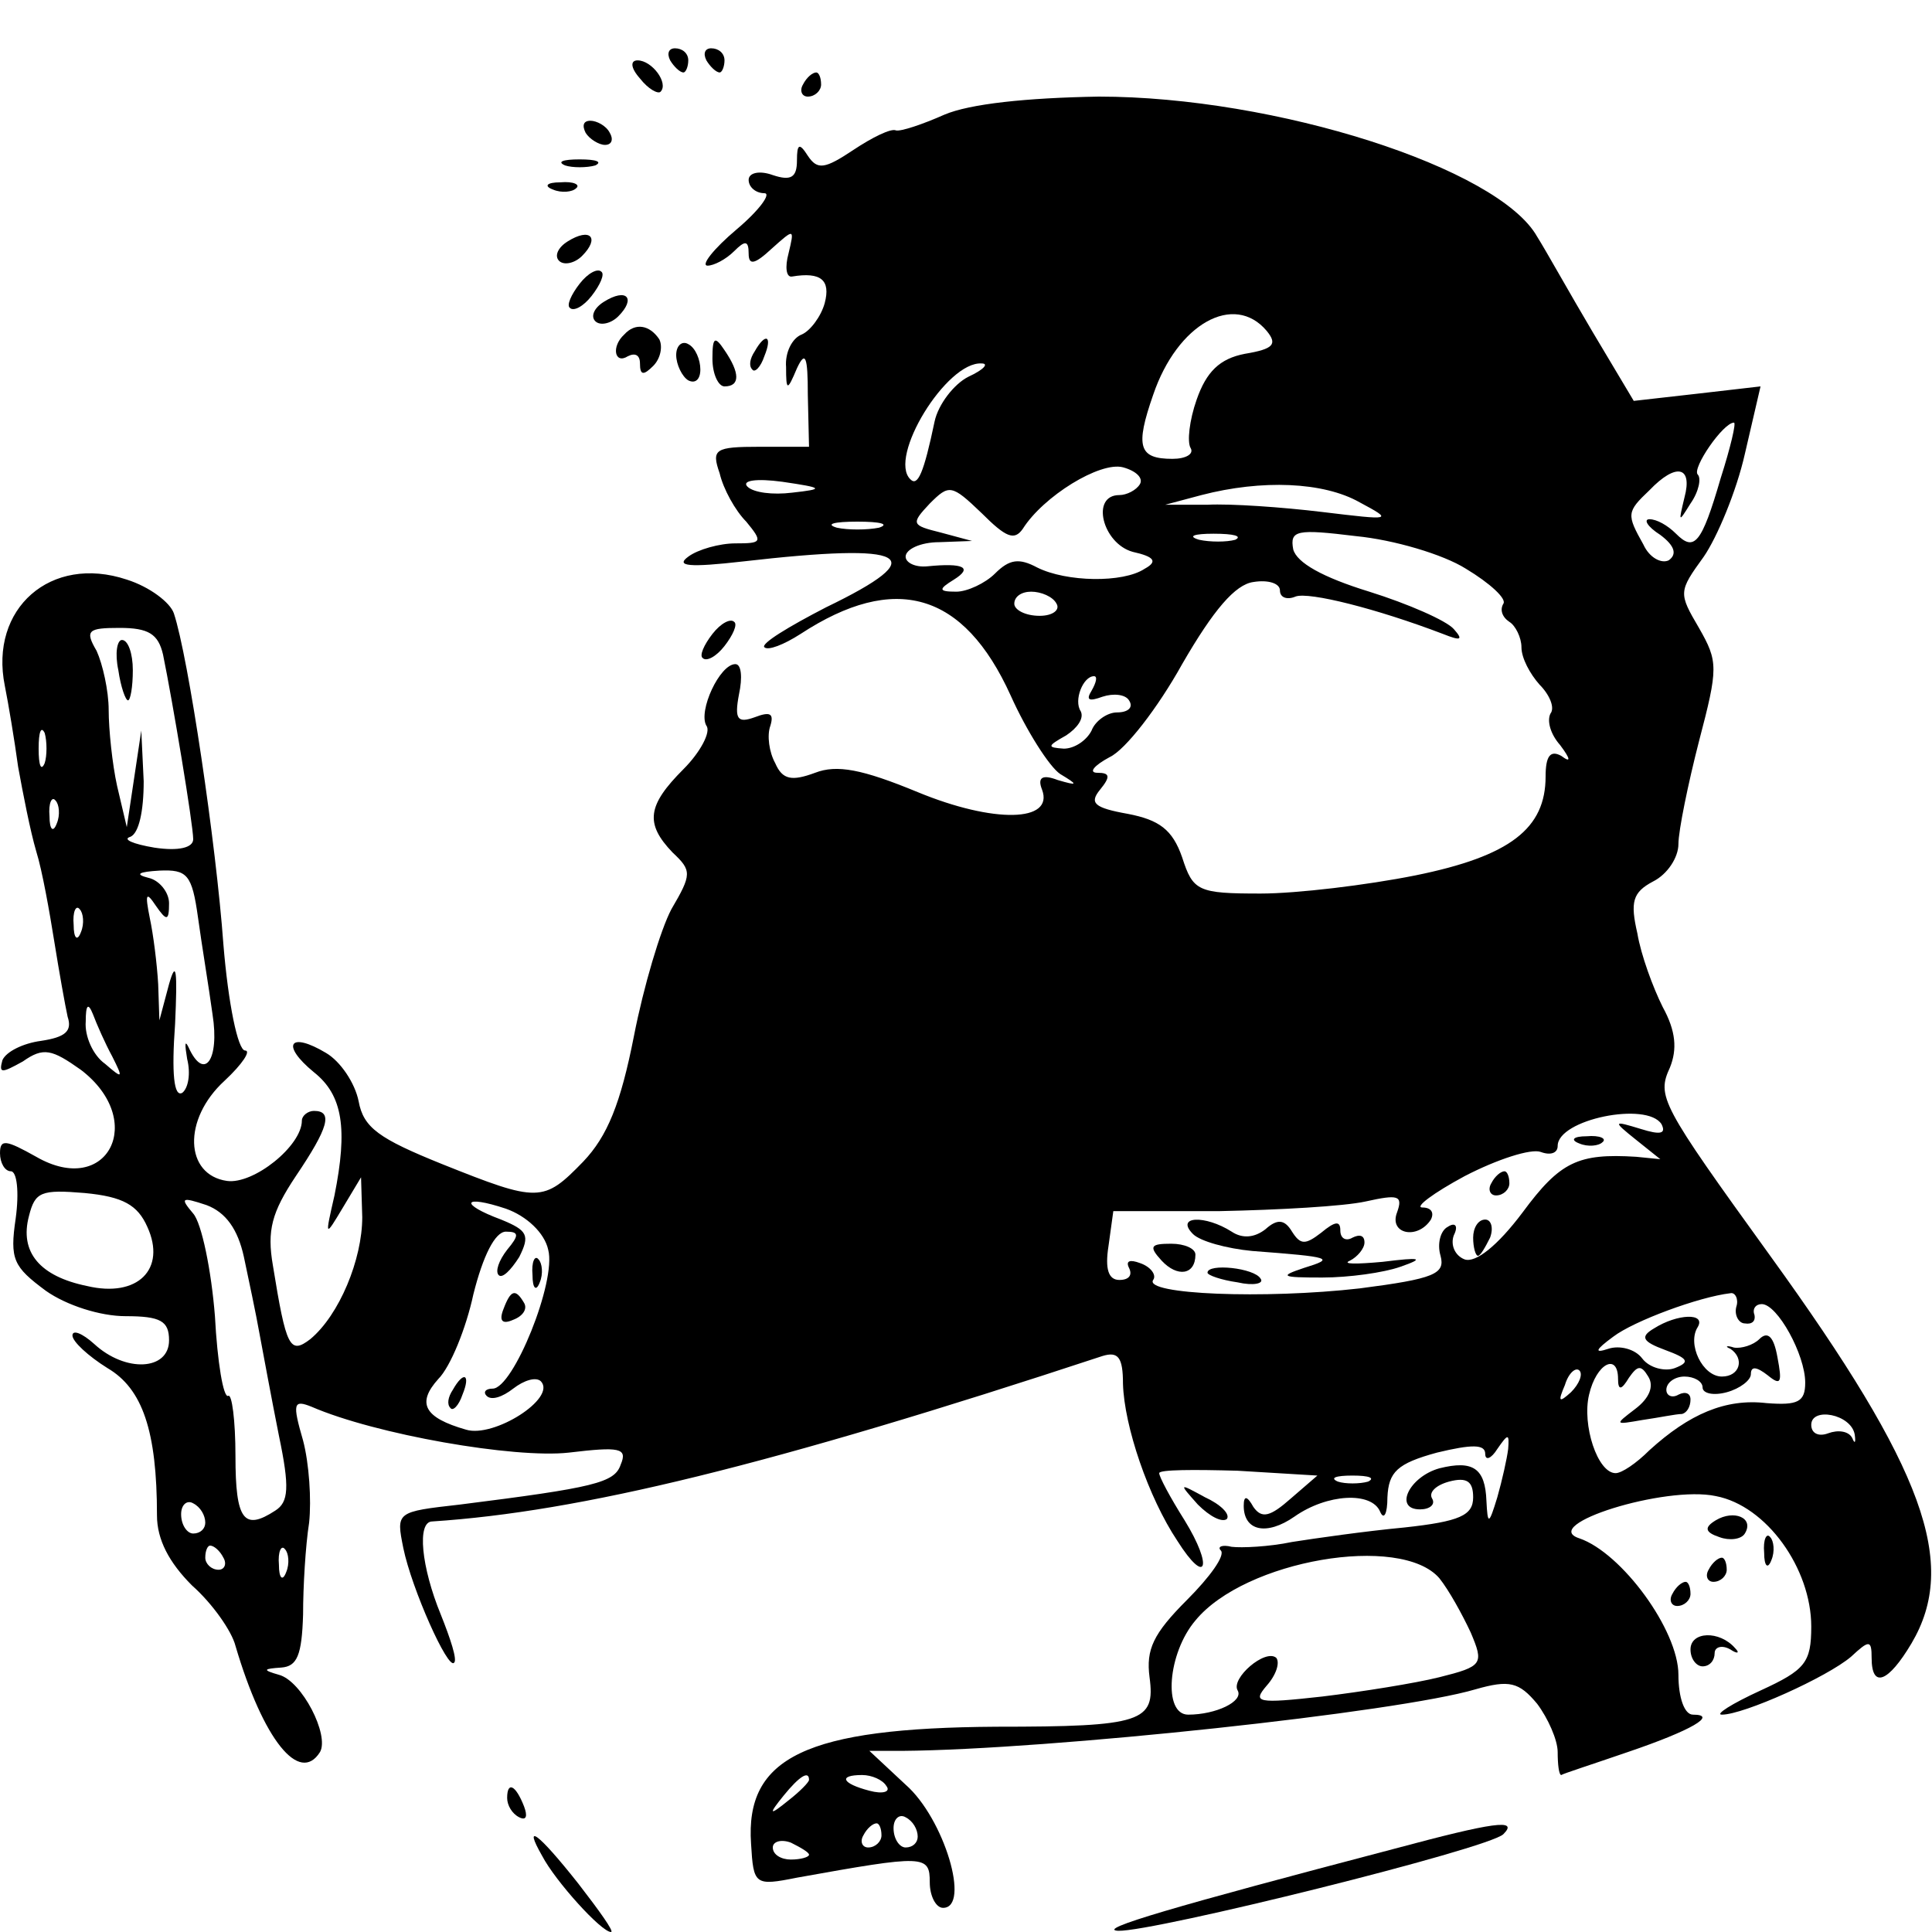 <?xml version="1.0" standalone="no"?>
<!DOCTYPE svg PUBLIC "-//W3C//DTD SVG 20010904//EN"
 "http://www.w3.org/TR/2001/REC-SVG-20010904/DTD/svg10.dtd">
<svg version="1.0" xmlns="http://www.w3.org/2000/svg"
 width="16pt" height="16pt" viewBox="0 0 16 16"
 preserveAspectRatio="xMidYMid meet">
<g transform="translate(0,16) scale(0.01,-0.01)"
fill="#000000" stroke="none">
<path d="M555 1550 c3 -5 8 -10 11 -10 2 0 4 5 4 10 0 6 -5 10 -11 10 -5 0 -7
-4 -4 -10z"/>
<path d="M585 1550 c3 -5 8 -10 11 -10 2 0 4 5 4 10 0 6 -5 10 -11 10 -5 0 -7
-4 -4 -10z"/>
<path d="M530 1535 c7 -9 15 -13 17 -11 7 7 -7 26 -19 26 -6 0 -6 -6 2 -15z"/>
<path d="M665 1530 c-3 -5 -1 -10 4 -10 6 0 11 5 11 10 0 6 -2 10 -4 10 -3 0
-8 -4 -11 -10z"/>
<path d="M782 1505 c-18 -8 -36 -14 -40 -13 -4 2 -20 -6 -35 -16 -24 -16 -30
-17 -38 -5 -7 11 -9 10 -9 -4 0 -14 -5 -17 -20 -12 -11 4 -20 2 -20 -4 0 -6 6
-11 13 -11 6 0 -4 -14 -23 -30 -19 -16 -30 -30 -24 -30 5 0 15 5 22 12 9 9 12
9 12 -2 0 -10 5 -9 19 4 19 17 19 17 14 -4 -3 -11 -2 -20 3 -19 24 4 32 -3 27
-22 -3 -11 -12 -23 -19 -26 -8 -3 -14 -15 -13 -27 0 -20 1 -20 9 -1 7 15 9 10
9 -22 l1 -43 -41 0 c-37 0 -40 -2 -33 -22 3 -13 13 -31 22 -40 14 -17 13 -18
-9 -18 -13 0 -31 -5 -39 -11 -11 -8 1 -9 45 -4 139 16 158 5 69 -38 -31 -16
-54 -30 -51 -33 3 -3 16 2 30 11 78 51 135 35 174 -51 13 -29 32 -59 41 -65
15 -9 15 -10 -2 -5 -13 5 -17 2 -13 -8 10 -27 -40 -28 -103 -2 -46 19 -67 23
-85 16 -19 -7 -27 -6 -33 8 -5 9 -7 23 -4 31 3 10 0 12 -13 7 -14 -5 -17 -2
-13 19 3 14 2 25 -3 25 -13 0 -31 -39 -24 -51 4 -5 -5 -22 -19 -36 -30 -30
-32 -45 -9 -69 16 -15 16 -18 -1 -47 -9 -17 -23 -64 -31 -105 -11 -56 -22 -83
-42 -104 -33 -34 -37 -34 -117 -2 -52 21 -65 30 -69 52 -3 15 -15 33 -27 40
-30 18 -38 7 -10 -16 24 -19 28 -47 17 -102 -8 -35 -8 -35 7 -10 l15 25 1 -33
c0 -35 -19 -81 -43 -101 -17 -13 -20 -7 -31 61 -5 29 -1 44 19 74 27 40 31 54
15 54 -5 0 -10 -4 -10 -8 0 -21 -40 -53 -62 -50 -35 5 -37 51 -2 83 15 14 22
25 17 25 -6 0 -14 39 -18 88 -6 83 -29 238 -41 274 -3 9 -20 22 -39 28 -63 21
-114 -24 -101 -88 3 -15 8 -45 11 -67 4 -22 10 -53 15 -70 5 -16 11 -50 15
-75 4 -25 9 -53 11 -62 4 -12 -2 -17 -22 -20 -15 -2 -29 -9 -32 -16 -3 -11 -1
-11 17 -1 17 12 24 10 48 -7 55 -42 22 -106 -37 -72 -25 14 -30 15 -30 3 0 -8
4 -15 9 -15 5 0 7 -17 4 -39 -5 -34 -2 -40 25 -60 17 -12 45 -21 66 -21 29 0
36 -4 36 -20 0 -25 -36 -27 -62 -3 -10 9 -18 12 -18 7 0 -5 13 -17 29 -27 29
-17 41 -52 41 -122 0 -20 10 -39 29 -58 17 -15 33 -38 36 -50 23 -78 53 -115
70 -88 8 14 -15 59 -34 64 -14 4 -13 5 2 6 13 1 17 10 18 44 0 23 2 57 5 76 2
19 0 49 -5 68 -9 31 -8 34 7 28 53 -23 168 -43 213 -38 42 5 49 4 43 -10 -5
-15 -22 -19 -133 -33 -53 -6 -53 -6 -47 -36 7 -34 37 -101 42 -95 3 2 -3 20
-11 40 -16 39 -20 77 -7 77 122 8 279 46 555 137 13 4 17 -1 17 -23 1 -35 21
-94 45 -130 24 -38 30 -22 6 17 -12 19 -21 36 -21 39 0 3 29 3 65 2 l66 -4
-22 -19 c-17 -15 -24 -17 -31 -7 -5 9 -8 10 -8 1 0 -21 19 -25 42 -9 27 19 64
21 71 4 3 -7 6 -2 6 12 1 21 8 28 41 37 29 7 40 7 40 -1 0 -6 5 -4 10 4 9 13
10 13 9 0 -1 -8 -5 -26 -9 -40 -7 -23 -8 -23 -9 -3 -1 27 -11 34 -39 27 -25
-7 -38 -34 -16 -34 8 0 13 4 10 9 -3 5 3 11 14 14 15 4 20 0 20 -13 0 -15 -11
-20 -57 -25 -32 -3 -74 -9 -93 -12 -19 -4 -42 -5 -50 -4 -8 2 -12 0 -9 -3 4
-4 -9 -22 -28 -41 -28 -28 -34 -41 -31 -64 5 -37 -6 -41 -127 -41 -157 -1
-208 -25 -203 -97 2 -34 3 -35 38 -28 106 19 110 19 110 -4 0 -11 5 -21 11
-21 23 0 1 74 -31 102 l-30 28 27 0 c123 1 411 32 475 51 28 8 36 6 51 -12 9
-12 17 -30 17 -40 0 -10 1 -19 3 -19 1 1 26 9 55 19 53 18 75 31 54 31 -7 0
-12 14 -12 33 0 37 -47 101 -82 113 -34 11 71 44 113 35 42 -8 79 -60 79 -108
0 -30 -5 -36 -42 -53 -24 -11 -38 -20 -32 -20 18 0 87 31 107 48 15 14 17 14
17 -1 0 -26 14 -20 33 12 39 66 11 144 -117 321 -91 126 -94 132 -83 156 6 15
5 30 -6 50 -8 16 -18 43 -21 61 -6 26 -4 34 13 43 12 6 21 20 21 31 0 11 8 50
17 85 16 61 16 66 0 94 -17 29 -17 30 4 59 11 16 27 54 34 85 l13 56 -52 -6
-53 -6 -34 57 c-19 32 -39 68 -46 79 -32 57 -217 116 -363 116 -60 -1 -107 -6
-128 -15z m267 -179 c9 -11 6 -15 -18 -19 -21 -4 -32 -15 -40 -38 -6 -17 -8
-35 -5 -40 3 -5 -4 -9 -15 -9 -28 0 -31 10 -16 53 20 59 67 85 94 53z m-247
-38 c-12 -6 -25 -23 -28 -37 -9 -43 -14 -54 -20 -48 -19 18 30 98 59 96 6 0 2
-5 -11 -11z m623 -84 c-16 -55 -22 -61 -37 -46 -7 7 -16 12 -22 12 -5 0 -2 -6
9 -13 12 -9 14 -16 7 -21 -6 -3 -16 2 -21 13 -14 25 -14 27 5 45 22 23 36 20
29 -6 -5 -21 -5 -21 5 -5 7 10 9 21 6 24 -5 5 21 43 30 43 2 0 -3 -21 -11 -46z
m-481 -5 c-3 -5 -11 -9 -17 -9 -24 0 -14 -40 11 -47 18 -4 21 -8 10 -14 -18
-12 -65 -11 -89 1 -15 8 -23 7 -35 -5 -8 -8 -23 -15 -32 -15 -15 0 -15 2 -2
10 16 10 8 14 -22 11 -10 -1 -18 3 -18 8 0 6 12 12 28 12 l27 1 -26 7 c-24 6
-25 7 -9 24 16 16 18 16 43 -8 20 -20 27 -23 34 -13 17 27 64 56 83 51 11 -3
17 -9 14 -14z m-288 -7 c-16 -2 -32 0 -37 5 -5 5 7 7 29 4 34 -5 35 -6 8 -9z
m470 -8 c28 -15 27 -15 -31 -8 -33 4 -76 7 -95 6 l-35 0 30 8 c50 13 101 11
131 -6z m-398 -21 c-10 -2 -26 -2 -35 0 -10 3 -2 5 17 5 19 0 27 -2 18 -5z
m295 -10 c-7 -2 -21 -2 -30 0 -10 3 -4 5 12 5 17 0 24 -2 18 -5z m191 -24 c20
-12 34 -25 31 -29 -3 -5 -1 -11 5 -15 5 -3 10 -13 10 -21 0 -9 7 -22 15 -31 8
-8 13 -19 9 -24 -3 -6 0 -17 8 -26 9 -12 9 -15 1 -9 -9 5 -13 0 -13 -17 0 -43
-29 -66 -108 -82 -40 -8 -98 -15 -128 -15 -52 0 -56 2 -65 30 -8 23 -19 31
-45 36 -28 5 -32 9 -23 20 9 11 8 14 -2 14 -8 0 -3 6 10 13 13 6 40 41 60 77
26 45 44 66 59 68 12 2 22 -1 22 -7 0 -6 6 -8 13 -5 11 4 67 -10 122 -31 15
-6 17 -5 9 4 -6 7 -38 21 -70 31 -39 12 -60 24 -63 35 -3 16 3 17 52 11 31 -3
72 -15 91 -27z m-339 -29 c3 -5 -3 -10 -14 -10 -12 0 -21 5 -21 10 0 6 6 10
14 10 8 0 18 -4 21 -10z m-740 -42 c8 -39 25 -141 25 -153 0 -7 -12 -10 -32
-7 -18 3 -27 7 -20 9 7 3 11 21 11 46 l-2 42 -6 -40 -6 -40 -8 34 c-4 18 -7
47 -7 63 0 16 -5 38 -10 49 -10 17 -7 19 19 19 24 0 32 -5 36 -22z m769 -30
c-5 -8 -2 -9 9 -5 9 3 19 2 22 -3 4 -6 -1 -10 -10 -10 -8 0 -18 -7 -21 -15 -4
-8 -14 -15 -23 -15 -14 1 -14 2 2 11 9 6 15 14 12 20 -6 9 2 29 11 29 3 0 2
-5 -2 -12z m-867 -60 c-3 -7 -5 -2 -5 12 0 14 2 19 5 13 2 -7 2 -19 0 -25z
m10 -50 c-3 -8 -6 -5 -6 6 -1 11 2 17 5 13 3 -3 4 -12 1 -19z m117 -78 c3 -22
9 -58 12 -80 6 -38 -7 -56 -20 -27 -3 6 -3 2 -1 -10 3 -12 1 -24 -4 -28 -7 -4
-9 16 -6 57 2 44 1 54 -5 33 l-8 -30 -1 30 c-1 17 -4 41 -7 55 -4 20 -3 22 5
10 9 -13 11 -13 11 2 0 9 -8 19 -17 21 -12 3 -8 5 9 6 23 1 27 -3 32 -39z
m-97 -12 c-3 -8 -6 -5 -6 6 -1 11 2 17 5 13 3 -3 4 -12 1 -19z m26 -103 c9
-18 9 -19 -6 -6 -10 7 -17 23 -16 35 0 14 2 16 6 6 3 -8 10 -24 16 -35z m1283
-56 c4 -8 -1 -9 -17 -4 -23 7 -24 7 -4 -9 l20 -16 -20 2 c-48 3 -63 -4 -94
-46 -21 -28 -39 -42 -48 -39 -8 3 -12 12 -9 20 4 8 1 11 -5 7 -6 -3 -9 -14 -6
-24 4 -15 -5 -19 -67 -27 -79 -9 -179 -5 -171 7 3 4 -2 11 -11 14 -8 3 -12 2
-9 -4 3 -6 0 -10 -8 -10 -9 0 -12 9 -9 28 l4 29 88 0 c49 1 103 4 121 8 27 6
31 5 26 -9 -7 -18 17 -23 28 -6 3 6 0 10 -7 10 -7 0 9 12 35 26 27 14 55 23
63 20 8 -3 14 -1 14 5 0 22 74 37 86 18z m-1254 -85 c16 -35 -8 -59 -50 -49
-39 8 -56 28 -48 58 5 20 10 22 46 19 32 -3 44 -10 52 -28z m80 -25 c4 -19 10
-47 13 -64 3 -16 10 -54 16 -84 9 -43 8 -55 -3 -62 -26 -17 -33 -8 -33 45 0
30 -3 52 -6 50 -4 -2 -9 28 -11 66 -3 38 -11 77 -18 85 -11 13 -10 14 11 7 16
-6 26 -20 31 -43z m252 6 c7 -26 -29 -115 -46 -115 -6 0 -8 -3 -5 -6 4 -4 13
-1 22 6 9 7 19 10 23 6 13 -14 -39 -47 -62 -40 -35 10 -41 22 -23 42 10 10 23
42 29 70 8 32 18 52 27 52 11 0 11 -3 1 -15 -7 -9 -10 -18 -7 -21 3 -3 10 4
17 15 9 18 7 22 -15 31 -35 13 -32 21 4 9 17 -6 32 -20 35 -34z m984 -47 c-2
-7 2 -14 7 -14 6 -1 9 2 8 7 -2 5 1 9 6 9 13 0 36 -42 36 -65 0 -16 -6 -19
-32 -17 -34 4 -64 -9 -97 -39 -11 -11 -23 -19 -28 -19 -15 0 -28 40 -22 65 6
26 24 35 24 13 0 -10 3 -9 9 1 7 10 10 11 16 1 5 -8 1 -18 -11 -27 -17 -13
-17 -13 6 -9 14 2 28 5 33 5 4 1 7 6 7 12 0 5 -4 7 -10 4 -5 -3 -10 -1 -10 4
0 6 7 11 15 11 8 0 15 -4 15 -9 0 -5 9 -7 20 -4 11 3 20 10 20 15 0 7 5 6 14
-1 11 -9 12 -6 8 15 -3 17 -8 22 -15 15 -5 -5 -15 -8 -21 -7 -6 2 -8 1 -3 -1
12 -8 8 -23 -7 -23 -16 0 -29 27 -20 41 7 12 -17 11 -36 -1 -12 -7 -10 -11 9
-18 19 -7 21 -10 8 -15 -8 -3 -21 0 -27 8 -6 8 -19 11 -28 8 -12 -4 -11 -1 4
10 17 13 71 33 97 36 4 1 7 -5 5 -11z m-137 -71 c-10 -9 -11 -8 -5 6 3 10 9
15 12 12 3 -3 0 -11 -7 -18z m235 -35 c1 -7 0 -8 -2 -3 -3 6 -12 7 -20 4 -8
-3 -14 0 -14 7 0 15 33 9 36 -8z m-403 -39 c-7 -2 -19 -2 -25 0 -7 3 -2 5 12
5 14 0 19 -2 13 -5z m-963 -34 c0 -5 -4 -9 -10 -9 -5 0 -10 7 -10 16 0 8 5 12
10 9 6 -3 10 -10 10 -16z m15 -29 c3 -5 1 -10 -4 -10 -6 0 -11 5 -11 10 0 6 2
10 4 10 3 0 8 -4 11 -10z m52 -12 c-3 -8 -6 -5 -6 6 -1 11 2 17 5 13 3 -3 4
-12 1 -19z m955 -5 c8 -10 19 -30 26 -45 11 -26 10 -28 -26 -37 -20 -5 -64
-12 -97 -16 -54 -6 -58 -5 -46 9 8 9 11 19 8 23 -9 8 -38 -17 -32 -27 5 -9
-18 -20 -41 -20 -21 0 -17 51 6 78 41 50 170 72 202 35z m-522 -167 c0 -2 -8
-10 -17 -17 -16 -13 -17 -12 -4 4 13 16 21 21 21 13z m64 -5 c4 -5 -3 -7 -14
-4 -23 6 -26 13 -6 13 8 0 17 -4 20 -9z m26 -42 c0 -5 -4 -9 -10 -9 -5 0 -10
7 -10 16 0 8 5 12 10 9 6 -3 10 -10 10 -16z m-30 1 c0 -5 -5 -10 -11 -10 -5 0
-7 5 -4 10 3 6 8 10 11 10 2 0 4 -4 4 -10z m-60 -16 c0 -2 -7 -4 -15 -4 -8 0
-15 4 -15 10 0 5 7 7 15 4 8 -4 15 -8 15 -10z"/>
<path d="M98 1045 c2 -14 6 -25 8 -25 2 0 4 11 4 25 0 14 -4 25 -9 25 -4 0 -6
-11 -3 -25z"/>
<path d="M1308 653 c7 -3 16 -2 19 1 4 3 -2 6 -13 5 -11 0 -14 -3 -6 -6z"/>
<path d="M1235 620 c-3 -5 -1 -10 4 -10 6 0 11 5 11 10 0 6 -2 10 -4 10 -3 0
-8 -4 -11 -10z"/>
<path d="M988 578 c6 -6 28 -12 49 -14 66 -5 69 -6 43 -14 -21 -7 -19 -8 15
-8 22 0 51 4 65 9 20 7 17 8 -15 4 -22 -2 -34 -2 -27 1 6 3 12 10 12 15 0 6
-4 7 -10 4 -5 -3 -10 -1 -10 6 0 8 -4 8 -16 -2 -13 -10 -17 -10 -24 1 -6 10
-12 11 -22 2 -9 -7 -19 -8 -28 -2 -22 14 -47 13 -32 -2z"/>
<path d="M1220 575 c0 -8 2 -15 4 -15 2 0 6 7 10 15 3 8 1 15 -4 15 -6 0 -10
-7 -10 -15z"/>
<path d="M962 556 c13 -14 28 -12 28 5 0 5 -9 9 -20 9 -17 0 -19 -2 -8 -14z"/>
<path d="M1000 546 c0 -2 11 -6 25 -8 13 -3 22 -1 19 3 -5 9 -44 13 -44 5z"/>
<path d="M441 544 c0 -11 3 -14 6 -6 3 7 2 16 -1 19 -3 4 -6 -2 -5 -13z"/>
<path d="M417 516 c-4 -10 -1 -13 8 -9 8 3 12 9 9 14 -7 12 -11 11 -17 -5z"/>
<path d="M375 449 c-4 -6 -5 -12 -2 -15 2 -3 7 2 10 11 7 17 1 20 -8 4z"/>
<path d="M485 1490 c3 -5 11 -10 16 -10 6 0 7 5 4 10 -3 6 -11 10 -16 10 -6 0
-7 -4 -4 -10z"/>
<path d="M468 1463 c6 -2 18 -2 25 0 6 3 1 5 -13 5 -14 0 -19 -2 -12 -5z"/>
<path d="M458 1443 c7 -3 16 -2 19 1 4 3 -2 6 -13 5 -11 0 -14 -3 -6 -6z"/>
<path d="M470 1400 c-8 -5 -11 -12 -7 -16 4 -4 13 -2 19 4 15 15 7 24 -12 12z"/>
<path d="M480 1365 c-7 -9 -11 -18 -8 -20 3 -3 11 1 18 10 7 9 11 18 8 20 -3
3 -11 -1 -18 -10z"/>
<path d="M500 1350 c-8 -5 -11 -12 -7 -16 4 -4 13 -2 19 4 15 15 7 24 -12 12z"/>
<path d="M517 1323 c-11 -10 -8 -25 3 -18 6 3 10 1 10 -6 0 -10 3 -10 11 -2 6
6 8 16 5 22 -8 12 -20 14 -29 4z"/>
<path d="M560 1306 c0 -8 5 -18 10 -21 6 -3 10 1 10 9 0 8 -4 18 -10 21 -5 3
-10 -1 -10 -9z"/>
<path d="M590 1303 c0 -13 5 -23 10 -23 13 0 13 11 0 30 -8 12 -10 11 -10 -7z"/>
<path d="M625 1309 c-4 -6 -5 -12 -2 -15 2 -3 7 2 10 11 7 17 1 20 -8 4z"/>
<path d="M590 1075 c-7 -9 -11 -18 -8 -20 3 -3 11 1 18 10 7 9 11 18 8 20 -3
3 -11 -1 -18 -10z"/>
<path d="M992 354 c10 -10 20 -15 24 -12 3 4 -5 12 -18 18 -22 12 -22 12 -6
-6z"/>
<path d="M1421 341 c-10 -6 -9 -10 3 -14 8 -3 18 -2 21 3 8 13 -9 20 -24 11z"/>
<path d="M1461 314 c0 -11 3 -14 6 -6 3 7 2 16 -1 19 -3 4 -6 -2 -5 -13z"/>
<path d="M1415 300 c-3 -5 -1 -10 4 -10 6 0 11 5 11 10 0 6 -2 10 -4 10 -3 0
-8 -4 -11 -10z"/>
<path d="M1385 280 c-3 -5 -1 -10 4 -10 6 0 11 5 11 10 0 6 -2 10 -4 10 -3 0
-8 -4 -11 -10z"/>
<path d="M1400 234 c0 -8 5 -14 10 -14 6 0 10 5 10 11 0 5 6 7 13 3 6 -4 8 -3
4 1 -13 15 -37 14 -37 -1z"/>
<path d="M420 111 c0 -6 4 -13 10 -16 6 -3 7 1 4 9 -7 18 -14 21 -14 7z"/>
<path d="M1155 69 c-183 -48 -248 -67 -229 -68 29 -1 307 68 319 80 13 13 -8
10 -90 -12z"/>
<path d="M449 63 c11 -21 49 -63 57 -63 3 0 -10 18 -27 40 -34 43 -46 51 -30
23z"/>
</g>
</svg>
